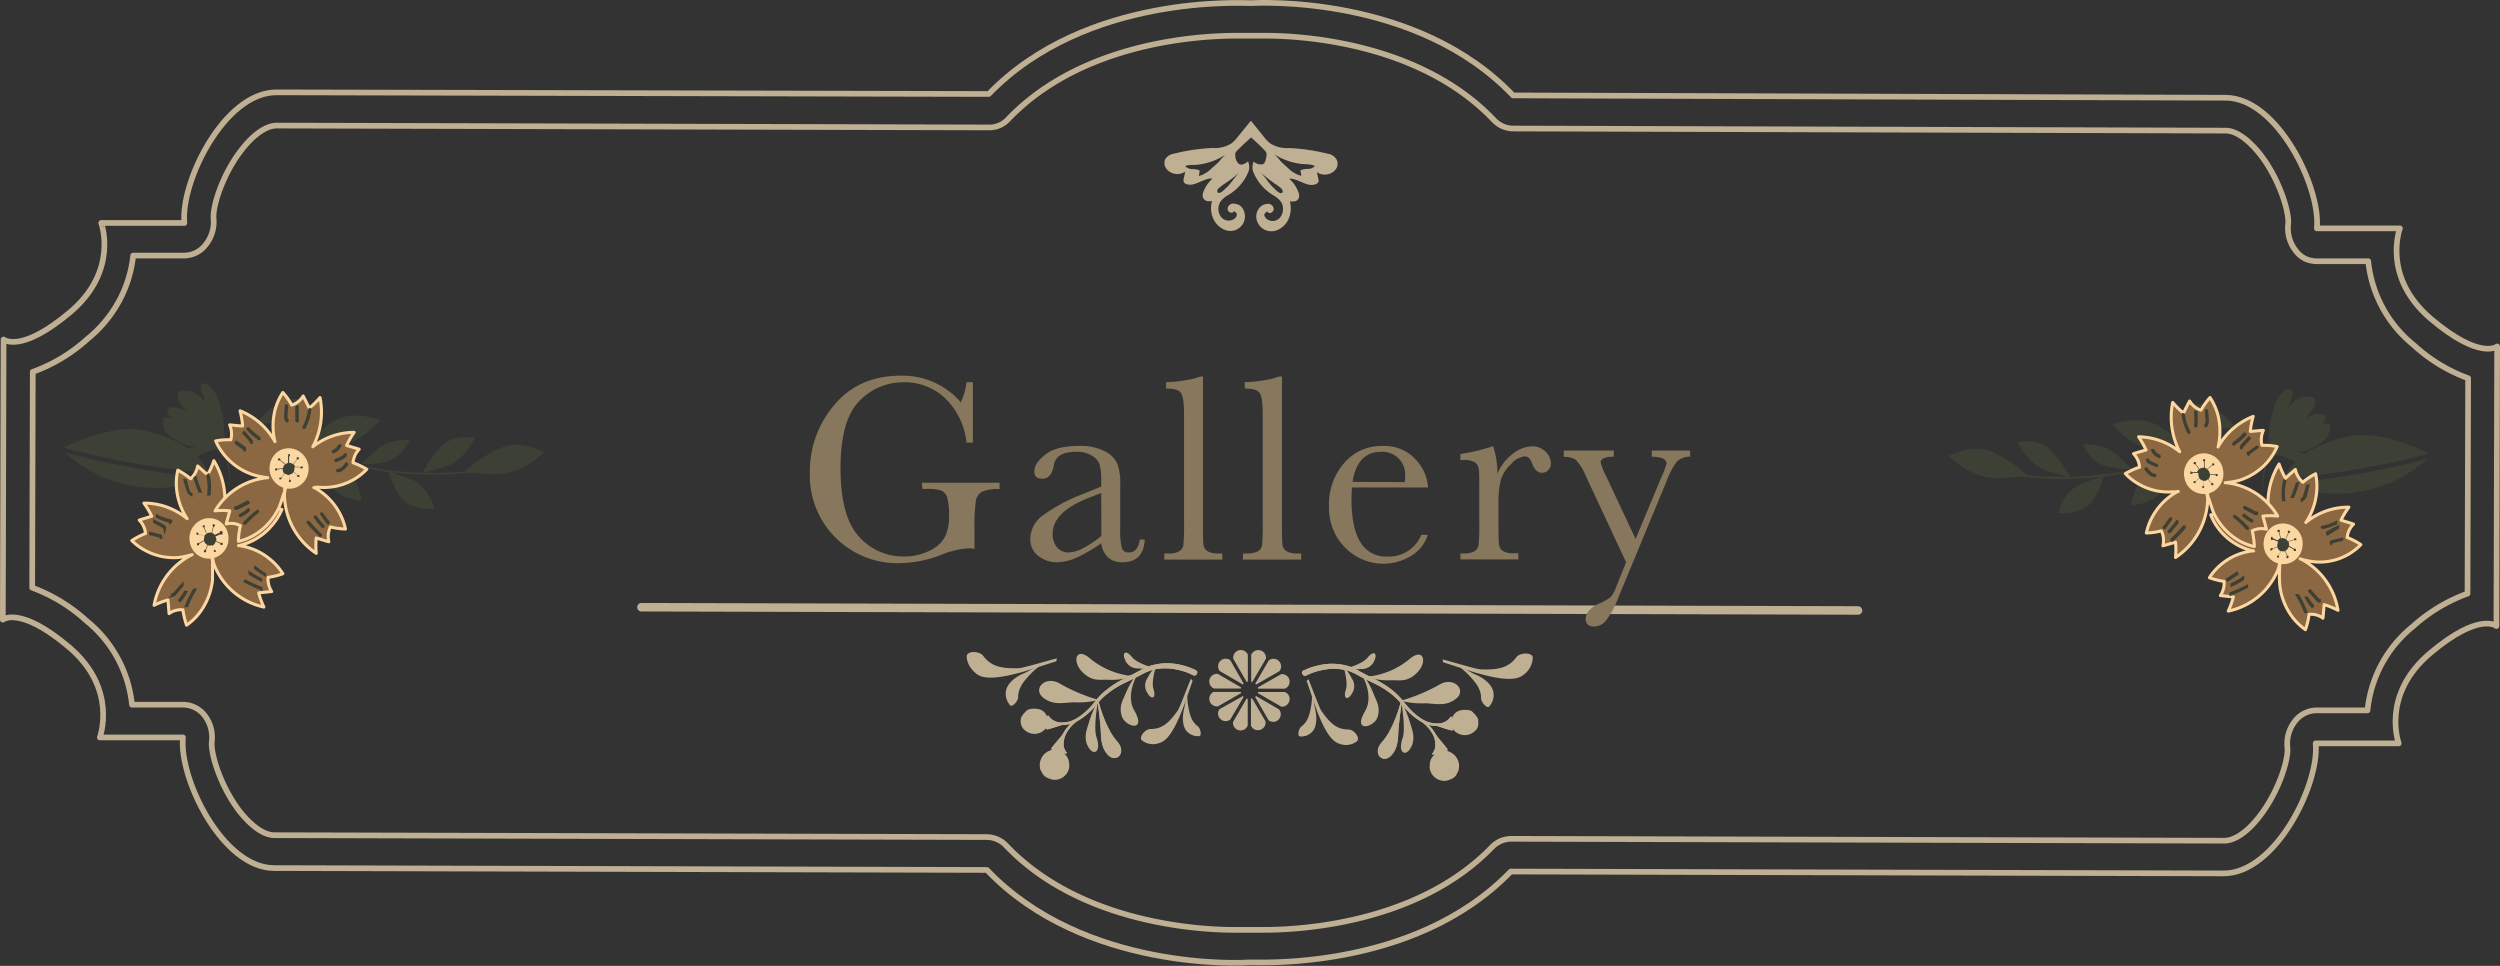 <svg xmlns="http://www.w3.org/2000/svg" viewBox="0 0 440.2 170.07"><rect x="0" y="0" width="440.2" height="170.07" fill="#333333" stroke="none"/><defs><style>.cls-1,.cls-2{fill:none;stroke:#bfaf93;}.cls-1,.cls-2,.cls-5,.cls-8{stroke-linecap:round;stroke-linejoin:round;}.cls-2{stroke-width:1.5px;}.cls-3{fill:#bfaf93;}.cls-4{fill:#3d4035;}.cls-5{fill:#8b6841;stroke:#fcd7a1;stroke-width:0.54px;}.cls-6{fill:#fcd7a1;}.cls-7{fill:#74302e;stroke-miterlimit:10;}.cls-7,.cls-8{stroke:#3d4035;stroke-width:0.5px;}.cls-8{fill:#fff;}.cls-9{fill:#87775c;}</style></defs><g id="レイヤー_2" data-name="レイヤー 2"><g id="レイヤー_1-2" data-name="レイヤー 1"><path class="cls-1" d="M428,56.11c-8.67-7.39-5.42-15.9-5.42-15.9l-14.63,0c.75-7.09-6.94-23-16.08-23L266.42,16.8C249.36-1.07,221.29.51,220.29.55s-29-1.77-46.18,16L48.66,16.26c-9.18,0-16.91,15.82-16.19,23l-14.65,0S21,47.69,12.31,55,.63,59.78.63,59.78L.5,109.11s3-2.49,11.66,4.84,5.41,15.9,5.41,15.9l14.65,0c-.75,7.08,6.89,23,16.07,23l125.49.33c17.05,17.91,45.23,16.38,46.06,16.28s29,1.78,46.17-16l125.53.33c9.18,0,16.92-15.82,16.2-22.9l14.63,0s-3.19-8.51,5.52-15.87,11.68-4.78,11.68-4.78L439.7,61S436.7,63.49,428,56.11Z"/><path class="cls-1" d="M222.41,163.73h-5.09c-6.12,0-27.08-1.14-40.11-14.79a4.84,4.84,0,0,0-1.56-1.13,4.77,4.77,0,0,0-1.89-.42l-125.45-.33c-1.82,0-4-1.55-6.12-4.21-3.33-4.31-5.11-10.14-4.9-12.24A6.32,6.32,0,0,0,36.05,126a4.85,4.85,0,0,0-3.81-1.92l-9,0a21.79,21.79,0,0,0-2.52-8.17,21.75,21.75,0,0,0-5.46-6.57,29.16,29.16,0,0,0-9.59-5.86l.1-38a28.93,28.93,0,0,0,9.62-5.79,22.1,22.1,0,0,0,5.5-6.55A21.57,21.57,0,0,0,23.45,45l9,0a4.84,4.84,0,0,0,3.84-2,6.45,6.45,0,0,0,1.32-4.5c-.22-2.11,1.61-7.93,5-12.21,2.08-2.66,4.31-4.19,6.14-4.18l125.42.33a4.66,4.66,0,0,0,1.88-.39,4.82,4.82,0,0,0,1.58-1.18c13.09-13.59,34-14.6,40.2-14.58h5.05c6.12,0,27.09,1.13,40.12,14.8a4.84,4.84,0,0,0,1.56,1.13,4.68,4.68,0,0,0,1.88.41L391.89,23c1.81,0,4,1.55,6.11,4.22,3.34,4.3,5.12,10.12,4.9,12.23a6.39,6.39,0,0,0,1.28,4.62,4.71,4.71,0,0,0,1.63,1.44A5,5,0,0,0,408,46l9,0a21.79,21.79,0,0,0,8,14.75,28.76,28.76,0,0,0,9.59,5.85l-.11,37.92a29.23,29.23,0,0,0-9.61,5.79,21.76,21.76,0,0,0-8,14.77l-9,0a4.85,4.85,0,0,0-3.84,2,6.36,6.36,0,0,0-1.26,4.56c.22,2.11-1.6,7.93-5,12.22-2.07,2.66-4.31,4.18-6.13,4.17l-125.54-.33a4.84,4.84,0,0,0-1.88.4,4.92,4.92,0,0,0-1.58,1.13C249.52,162.74,228.53,163.75,222.41,163.73Z"/><path class="cls-2" d="M112.94,106.92l214.22.57"/><path class="cls-3" d="M235.34,28.09a2.29,2.29,0,0,0-.66-.69,2.18,2.18,0,0,0-.89-.33,34.35,34.35,0,0,0-6.84-1,5.47,5.47,0,0,1-3.27-.81,6.69,6.69,0,0,1-1-1c-.8-1-1.62-2-2.42-3l-2.45,3a5.26,5.26,0,0,1-1,1,5.47,5.47,0,0,1-3.26.8,33,33,0,0,0-6.84,1,2.09,2.09,0,0,0-.9.33,2,2,0,0,0-.65.67,1.65,1.65,0,0,0-.12.69,1.46,1.46,0,0,0,.17.68,2,2,0,0,0,.92.92,2.59,2.59,0,0,0,1.31.29,2.39,2.39,0,0,0,1.27-.43l-.3,1.33a.86.86,0,0,0,0,.39.65.65,0,0,0,.19.32.67.67,0,0,0,.33.18c1.51.49,3-1.11,4.58-1a6,6,0,0,0-1.71,2.62,1.43,1.43,0,0,0,0,.65.94.94,0,0,0,.25.43,1.06,1.06,0,0,0,.43.26,3.29,3.29,0,0,0,.94,0,4.48,4.48,0,0,0,.19,3.06,3.75,3.75,0,0,0,2,2,2.61,2.61,0,0,0,1.72.13,2.58,2.58,0,0,0,1.22-4.21,2,2,0,0,0-1.15-.5,1,1,0,0,0-.72.09,1.08,1.08,0,0,0-.48.55.82.82,0,0,0,0,.49.8.8,0,0,0,.33.37.58.58,0,0,0,.21.07.33.33,0,0,0,.22,0,.57.57,0,0,0,.19-.1.52.52,0,0,0,.13-.17s.54.3.5.62a1.11,1.11,0,0,1-.15.43,1,1,0,0,1-.32.32A1.72,1.72,0,0,1,215,38.2a2.55,2.55,0,0,1-.47-1.33,2.43,2.43,0,0,1,.37-1.36,4.26,4.26,0,0,1,1.25-1.1,8.46,8.46,0,0,0,3.6-4,2.28,2.28,0,0,0,.22-1,2.49,2.49,0,0,0-.21-1c-.48.37-1.1.77-1.6.46a1.81,1.81,0,0,1-.48-.65,2,2,0,0,1-.16-.8,1.19,1.19,0,0,1,0-.46,1.12,1.12,0,0,1,.26-.38c.81-.83,1.66-1.62,2.51-2.37.87.76,1.71,1.55,2.5,2.38A.87.87,0,0,1,223,27a1.19,1.19,0,0,1,0,.46c-.09.56-.2,1.25-.64,1.45a1.8,1.8,0,0,1-1.6-.46,2.28,2.28,0,0,0-.23,1,2.36,2.36,0,0,0,.22,1,8.51,8.51,0,0,0,3.56,4,4.28,4.28,0,0,1,1.26,1.1,2.32,2.32,0,0,1,.34,1.36,2.38,2.38,0,0,1-.47,1.33,1.69,1.69,0,0,1-2.34.35,1.07,1.07,0,0,1-.48-.75c0-.32.51-.62.51-.62a1.09,1.09,0,0,0,.13.17.56.56,0,0,0,.2.11.41.41,0,0,0,.22,0,.5.5,0,0,0,.2-.08.73.73,0,0,0,.36-.86,1,1,0,0,0-.46-.55,1,1,0,0,0-.72-.1,1.89,1.89,0,0,0-1.13.5A2.43,2.43,0,0,0,221.2,38a2.66,2.66,0,0,0,3.71,2.51,3.75,3.75,0,0,0,2-2,4.69,4.69,0,0,0,.2-3.07,2.7,2.7,0,0,0,.94,0,1,1,0,0,0,.43-.25.92.92,0,0,0,.24-.43,1.43,1.43,0,0,0,0-.65A5.92,5.92,0,0,0,227,31.46c1.58-.08,3.06,1.52,4.58,1a.73.73,0,0,0,.33-.16,1,1,0,0,0,.26-.28,2.41,2.41,0,0,0,0-.38l-.3-1.33a2.48,2.48,0,0,0,2.57.14,2.1,2.1,0,0,0,.93-.91,1.69,1.69,0,0,0,.15-.7A1.67,1.67,0,0,0,235.34,28.09Zm-19.59-.85a11.09,11.09,0,0,0-1.13,1.25c-.41.4-.83.77-1.27,1.14A5.23,5.23,0,0,1,211.1,31l.12-.8a.38.38,0,0,0,0-.15.32.32,0,0,0-.13-.1,3.75,3.75,0,0,0-1.25-.18,1.83,1.83,0,0,1-.64-.16,1.55,1.55,0,0,1-.53-.39,4.35,4.35,0,0,1,1.48-.17A10.94,10.94,0,0,0,215.75,27.24Zm2.46,3.13c-.83.85-1.42,1.91-2.32,2.73-.28.25-.82.87-1.25.87s-.37-.59,0-.87l.75-.59A20.92,20.92,0,0,0,218.21,30.37Zm6.61,2.17.73.59c.33.28.5.87,0,.87s-.93-.62-1.25-.88c-.88-.82-1.48-1.89-2.29-2.74a22.26,22.26,0,0,0,2.76,2.16Zm6.72-3.34a1.43,1.43,0,0,1-.52.39,1.76,1.76,0,0,1-.64.15,3.82,3.82,0,0,0-1.25.18.12.12,0,0,0-.12.1.2.2,0,0,0,0,.15l.12.8a5.28,5.28,0,0,1-2.37-1.41c-.41-.37-.83-.74-1.24-1.14a9.59,9.59,0,0,0-1.13-1.25A11,11,0,0,0,230,28.92a4.18,4.18,0,0,1,1.48.28Z"/><path class="cls-4" d="M402.31,85.14a150.07,150.07,0,0,0,25.15-4.37A24,24,0,0,1,402.31,85.14Z"/><path class="cls-4" d="M402.26,84.25h-.07s1.46-5.39,11.69-7.47c5.42-1.12,13.75,3,13.75,3l-.16.16A151.59,151.59,0,0,1,402.26,84.25Z"/><path class="cls-4" d="M396.71,73.8a.13.13,0,0,1,.12,0,.24.24,0,0,1,.08.11.22.22,0,0,1-.08.24A60.58,60.58,0,0,1,354,83.64a.17.17,0,0,1-.14-.07.23.23,0,0,1-.06-.16.11.11,0,0,1,0-.08.18.18,0,0,1,.05-.07.11.11,0,0,1,.08,0,.11.11,0,0,1,.08,0,60.08,60.08,0,0,0,42.56-9.52A.14.14,0,0,1,396.71,73.8Z"/><path class="cls-4" d="M385.92,88.53s5-2.09,5.77-6.93l.84-4.84a18.63,18.63,0,0,0-5.68,4.36C384.7,83.76,385.92,88.53,385.92,88.53Z"/><path class="cls-4" d="M372,74.77s3.63,4.56,8.74,4.77l5.08.23a24.87,24.87,0,0,0-6.12-5C376.34,73,372,74.77,372,74.77Z"/><path class="cls-4" d="M343.13,80.26s4,4.22,9.07,3.94l5-.31a25.44,25.44,0,0,0-6.54-4.37C347.2,78.09,343.13,80.26,343.13,80.26Z"/><path class="cls-4" d="M355.27,77.8s1.87,4.21,5.55,5.25l3.68,1a19.41,19.41,0,0,0-3.62-5C358.75,77.17,355.27,77.8,355.27,77.8Z"/><path class="cls-4" d="M385.39,71.12a8.35,8.35,0,0,1,6.08,1.93l2.5,2.41a15,15,0,0,1-4.93-.59C386.76,74,385.39,71.12,385.39,71.12Z"/><path class="cls-4" d="M366.76,78.27a8.34,8.34,0,0,1,6.08,1.94l2.49,2.36a14.71,14.71,0,0,1-4.93-.6C368.08,81.22,366.76,78.27,366.76,78.27Z"/><path class="cls-4" d="M375.24,89s.39-4.26,3.77-6l3.41-1.72a14.89,14.89,0,0,1-1.9,5.32C379.06,88.76,375.24,89,375.24,89Z"/><path class="cls-4" d="M362.38,90.37s.92-4.1,4.52-5.35l3.58-1.24a14.69,14.69,0,0,1-2.52,5C366.13,90.61,362.38,90.37,362.38,90.37Z"/><path class="cls-4" d="M408.68,82a.9.9,0,0,0,.43-.13.56.56,0,0,0,.33-.76.76.76,0,0,0-.24-.39,2.1,2.1,0,0,0-.81-.39,14.22,14.22,0,0,0-2.51-.46c-.55,0-1.25-.14-1.43-.66.71.67,1.85.21,2.68-.3,1.53-.9,3.07-1.33,3.23-4.23-2.43-.68-4.19,1.74-6.69,2A3.92,3.92,0,0,1,404.83,74a12.76,12.76,0,0,0,1.35-2.59,1.37,1.37,0,0,0,.16-.63,1.32,1.32,0,0,0-.15-.62c-.34-.43-1-.28-1.46,0a6.19,6.19,0,0,0-2.24,2.22,6.36,6.36,0,0,0-.9,3,24.47,24.47,0,0,1-.35,3.42c-.15,1.16.33,1.45,1.25,1.78C404.32,81.32,406.58,82.35,408.68,82Z"/><path class="cls-4" d="M400.34,72a6,6,0,0,1,1.89-3.18c.36-.27.9-.46,1.25-.14s.19.87,0,1.25l-1,2.91c1.07-1.37,2.33-2.84,4-3a1.24,1.24,0,0,1,.88.18,1.07,1.07,0,0,1,.31.52,1.18,1.18,0,0,1,0,.59,2.81,2.81,0,0,1-.54,1.06,15.27,15.27,0,0,1-2.2,2.42,4.85,4.85,0,0,1,1.44-1.19,4.63,4.63,0,0,1,1.77-.55,1.74,1.74,0,0,1,.93.14.79.79,0,0,1,.41.83,1.1,1.1,0,0,1-.41.52,12.24,12.24,0,0,1-3.37,2.13,5.37,5.37,0,0,1,2.16-.72,5.81,5.81,0,0,1,2.27.18,1.84,1.84,0,0,1-.84,1.39,4.37,4.37,0,0,1-1.54.55,24.24,24.24,0,0,1-3.81.51,8.8,8.8,0,0,1-3.75-.15C398.69,77.41,400,73.24,400.34,72Z"/><path class="cls-4" d="M401.19,80.19a1.78,1.78,0,0,1-1.26-.49,2,2,0,0,1-.37-.8,4.57,4.57,0,0,1,.13-2.43c0-.16.19-.35.34-.27s.08.09.11.16c.13.25.25.5.37.75.26,0,.46-.43.69-.3a.48.48,0,0,1,.15.28,3.7,3.7,0,0,1,0,1.15,2.56,2.56,0,0,0,1.55,0,1.55,1.55,0,0,1-.47.92,3.42,3.42,0,0,1,1.26.3.2.2,0,0,1,.17.19C403.84,80.35,401.47,80.21,401.19,80.19Z"/><path class="cls-4" d="M398.51,85.12a5.34,5.34,0,0,0,0,1.44c-.12,0-.16-.17-.16-.3a13.55,13.55,0,0,1,.71-5.17,8.75,8.75,0,0,1,.51-1.18c.1-.2.49-.72.41-.15a6,6,0,0,1-.52,1.19c-.17.43-.33.87-.45,1.25A16,16,0,0,0,398.51,85.12Z"/><path class="cls-5" d="M396.81,97h-.12a10.39,10.39,0,0,0-5.39,2.22,10,10,0,0,0-2.27,2.5,12.29,12.29,0,0,0,2.59.65,4,4,0,0,1-.65,2.5l2.29.24a15.79,15.79,0,0,1-.91,2.49,12.08,12.08,0,0,0,8.51-6.73,4.64,4.64,0,0,0,.54-2.25h.37a1.91,1.91,0,0,0-.36,1.25,23.1,23.1,0,0,0,0,3,11.48,11.48,0,0,0,2.12,5.63,10.23,10.23,0,0,0,2.41,2.37,13.1,13.1,0,0,0,.64-2.7,3.55,3.55,0,0,1,2.44.68c.08-.7.15-1.68.22-2.39a14.32,14.32,0,0,1,2.43,1,12.46,12.46,0,0,0-6.46-9L405,98.4a13.86,13.86,0,0,0,2.28.5,10.1,10.1,0,0,0,8.42-3,12.29,12.29,0,0,0-2.41-1.26,3.83,3.83,0,0,1,1.12-2.35c-.65-.23-1.55-.49-2.2-.7a14.35,14.35,0,0,1,1.38-2.29,11.78,11.78,0,0,0-7.58,2.7,11.44,11.44,0,0,0,1.88-5.13,10.79,10.79,0,0,0-.16-3.45,12,12,0,0,0-2.25,1.49,4,4,0,0,1-1.31-2.25c-.53.44-1.25,1.09-1.74,1.55a15.19,15.19,0,0,1-1.13-2.5,13.06,13.06,0,0,0-1.84,8.56,12.24,12.24,0,0,0-5.84-4.81,15.88,15.88,0,0,1,.44,2.66c-.68,0-1.62-.17-2.29-.23a4,4,0,0,1,.16,2.62,13.16,13.16,0,0,0-2.66.15A10.13,10.13,0,0,0,391,93.53a10.77,10.77,0,0,0,4.89,3.26A7,7,0,0,0,396.81,97Z"/><path class="cls-6" d="M398.64,95.06a3.59,3.59,0,0,0,2.7,4.21,3.46,3.46,0,0,0,1.36,0,3.4,3.4,0,0,0,1.25-.54,3.44,3.44,0,0,0,.94-1,3.48,3.48,0,0,0,.5-1.27,3.59,3.59,0,0,0-2.71-4.22,3.46,3.46,0,0,0-1.36,0,3.33,3.33,0,0,0-1.25.54,3.62,3.62,0,0,0-.95,1A3.68,3.68,0,0,0,398.64,95.06Z"/><path class="cls-7" d="M405.86,87.06l.42-1.49h.11L406,87.05a1.46,1.46,0,0,1-.21.57,1.44,1.44,0,0,1-.43.42v-.1C405.61,87.84,405.74,87.43,405.86,87.06Z"/><path class="cls-7" d="M404.57,85.16a23,23,0,0,1-.83,2.28h-.11a20.49,20.49,0,0,0,.82-2.27Z"/><path class="cls-7" d="M402.33,84.73a9.34,9.34,0,0,0-.19,3.29h-.08a9.81,9.81,0,0,1,.18-3.33Z"/><path class="cls-7" d="M408.9,92.84V93h0v-.13a.24.24,0,0,1,.16-.07,8.89,8.89,0,0,0,2.22-.78v.1a8.74,8.74,0,0,1-2.27.79A.09.09,0,0,0,408.9,92.84Z"/><path class="cls-7" d="M409.9,94h-.1a.19.19,0,0,1,0-.15.5.5,0,0,1,.22-.21l1.61-.84v.11l-1.59,1A.41.41,0,0,0,409.9,94Z"/><path class="cls-7" d="M410.75,95.33l1.6-.4V95l-1.6.39a.42.42,0,0,0-.19.09v.08l-.07.09a.13.13,0,0,1,0-.12.3.3,0,0,1,.06-.18A.66.66,0,0,1,410.75,95.33Z"/><path class="cls-7" d="M406.74,104l1.33,1.51c.09.11.2.22.33.21v.11h-.08a.61.61,0,0,1-.34-.25l-1.32-1.51Z"/><path class="cls-7" d="M406.12,105.27h.1a7,7,0,0,0,1,1.4l-.08.09A7.28,7.28,0,0,1,406.12,105.27Z"/><path class="cls-7" d="M406,107.66h-.1a19.1,19.1,0,0,0-1.37-2.8h.1A19.1,19.1,0,0,1,406,107.66Z"/><path class="cls-7" d="M395.63,103.3a30.07,30.07,0,0,1-2.82,1.32v-.11a28.32,28.32,0,0,0,2.81-1.26Z"/><path class="cls-7" d="M394.87,102A17,17,0,0,1,393,103v-.1a14.84,14.84,0,0,0,1.9-1.09Z"/><path class="cls-7" d="M393.85,100.94l.06.1c-.53.38-1.08.75-1.63,1.08l-.06-.09C392.77,101.69,393.32,101.3,393.85,100.94Z"/><path class="cls-7" d="M392.91,91.14a3.25,3.25,0,0,0,.58,1.25.78.78,0,0,0,.46.33v.12a.92.92,0,0,1-.52-.39,3.23,3.23,0,0,1-.6-1.35Z"/><path class="cls-7" d="M394.9,91.3a7.5,7.5,0,0,1-.93-.94.86.86,0,0,1-.21-.29,1.13,1.13,0,0,1-.06-.36h.11a.78.78,0,0,0,.07.3.62.62,0,0,0,.17.25A7,7,0,0,0,394.9,91.3Z"/><path class="cls-7" d="M395.06,88.53h.11a2.36,2.36,0,0,0,.68,1.36l-.08.08A2.44,2.44,0,0,1,395.06,88.53Z"/><path class="cls-4" d="M400,94.47a.22.22,0,0,1,.14.11.43.43,0,0,1,0,.16l.92.42a1.09,1.09,0,0,1,.47-.38l-.3-1.09a.24.24,0,0,1-.12,0,.14.14,0,0,1-.08-.09.25.25,0,0,1,0-.17.24.24,0,0,1,.1-.14.17.17,0,0,1,.17,0,.15.15,0,0,1,.13.11.22.22,0,0,1,0,.16.33.33,0,0,1-.1.14l.3,1.09a.89.89,0,0,1,.51,0,1.24,1.24,0,0,1,.45.21,1.17,1.17,0,0,1,.3.4v-.09l1.06-.31a.28.28,0,0,1,0-.13.2.2,0,0,1,.09-.09h.23l.05.07a.2.2,0,0,1-.07.28l0,0H404l-.05-.06-1,.3a1.19,1.19,0,0,1,.08.72l.89.53a.24.24,0,0,1,.12,0,.2.2,0,0,1,.11,0,.19.19,0,0,1,.12.11.22.22,0,0,1,0,.16.11.11,0,0,1,0,.08l-.07.06H404a.43.43,0,0,1-.12-.11.22.22,0,0,1,0-.16l-.87-.5a1.08,1.08,0,0,1-.23.42.93.93,0,0,1-.37.28l.34.88a.24.24,0,0,1,.12,0,.24.24,0,0,1,.09.08.11.11,0,0,1,0,.08v.09a.11.11,0,0,1,0,.08.09.09,0,0,1-.06.06.22.22,0,0,1-.3,0,.25.25,0,0,1,0-.17.22.22,0,0,1,.09-.14l-.34-.88a.83.83,0,0,1-.58,0h-.14l-.41.79a.24.24,0,0,1,.06.11.29.29,0,0,1,0,.13.09.09,0,0,1,0,.07l-.07.06H401l-.05-.07a.11.11,0,0,1,0-.08v-.16l.06-.06h.17l.41-.77a1.3,1.3,0,0,1-.39-.31,1.06,1.06,0,0,1-.21-.44l-.84.35a.24.24,0,0,1,0,.12.16.16,0,0,1-.09.09.14.14,0,0,1-.15.06.22.22,0,0,1-.15-.06.25.25,0,0,1,0-.17.45.45,0,0,1,.1-.14.23.23,0,0,1,.16-.06.27.27,0,0,1,.14.07l.85-.35a1,1,0,0,1,0-.43.84.84,0,0,1,.15-.38l-.9-.4-.11.07H400a.18.18,0,0,1-.13-.26.24.24,0,0,1,0-.12.27.27,0,0,1,.05-.11.22.22,0,0,1,.09-.07A.17.17,0,0,1,400,94.47Z"/><path class="cls-4" d="M403,93.82l-.43,1h-.09l.43-1a.26.26,0,0,1-.07-.1.29.29,0,0,1,0-.13v-.08l.06-.06a.14.14,0,0,1,.09,0h.1a.21.21,0,0,1,.14.1.22.22,0,0,1,0,.16.23.23,0,0,1-.1.12A.2.2,0,0,1,403,93.82Z"/><path class="cls-5" d="M383.55,86.54h-.09a11,11,0,0,0-4.27,4.11,10.53,10.53,0,0,0-1.26,3.2,12.36,12.36,0,0,0,2.65-.37,4,4,0,0,1,.27,2.62c.67-.17,1.56-.45,2.22-.64a15.22,15.22,0,0,1,0,2.7,12.6,12.6,0,0,0,3.89-4.1,12.9,12.9,0,0,0,1.73-5.4,4.57,4.57,0,0,0-.29-2.28h.38a2,2,0,0,0,.1,1.33c.37.93.58,1.9,1,2.8a11.25,11.25,0,0,0,4,4.47,9.9,9.9,0,0,0,3.06,1.26,13.48,13.48,0,0,0-.37-2.77,3.67,3.67,0,0,1,2.5-.29c-.16-.68-.44-1.62-.61-2.31a12.46,12.46,0,0,1,2.59,0A12.06,12.06,0,0,0,392,85h-.18a16.44,16.44,0,0,0,2.3-.37,11,11,0,0,0,5-3.13,10.57,10.57,0,0,0,1.84-2.87,11.94,11.94,0,0,0-2.67-.21,4,4,0,0,1,.24-2.63c-.68,0-1.61.14-2.3.17a14.83,14.83,0,0,1,.51-2.64,12.22,12.22,0,0,0-6.18,5.38,11.89,11.89,0,0,0,0-5.5,10.66,10.66,0,0,0-1.41-3.2,11.71,11.71,0,0,0-1.6,2.22,3.63,3.63,0,0,1-2-1.61c-.34.63-.77,1.49-1.09,2.12a13.92,13.92,0,0,1-1.89-1.87,13.12,13.12,0,0,0,1.23,8.68,11.77,11.77,0,0,0-7.23-2.63,18.2,18.2,0,0,1,1.31,2.32c-.65.19-1.56.44-2.21.66a3.78,3.78,0,0,1,1.06,2.37,12.81,12.81,0,0,0-2.5,1.14,10,10,0,0,0,2.66,2,10.38,10.38,0,0,0,5.7,1.2A4.48,4.48,0,0,0,383.55,86.54Z"/><path class="cls-6" d="M384.61,84a3.72,3.72,0,0,0,.46,1.31,3.42,3.42,0,0,0,2.2,1.58,3.38,3.38,0,0,0,3.62-1.45,3.51,3.51,0,0,0,.55-2.65,3.26,3.26,0,0,0-.45-1.29,3.44,3.44,0,0,0-3.56-1.62,3.57,3.57,0,0,0-2.25,1.51A3.5,3.5,0,0,0,384.61,84Z"/><path class="cls-8" d="M388.57,73.86l-.11-1.56h.11l.1,1.54a1.78,1.78,0,0,1,0,.61,1.36,1.36,0,0,1-.25.56l-.08-.08a1.39,1.39,0,0,0,.24-1.07Z"/><path class="cls-8" d="M386.69,72.52a20.85,20.85,0,0,1,0,2.5h-.11a20.85,20.85,0,0,0,0-2.5Z"/><path class="cls-8" d="M384.47,73a9.59,9.59,0,0,0,1,3.14h-.1a9.65,9.65,0,0,1-1-3.18Z"/><path class="cls-8" d="M393.39,78.1v.12h-.09v-.13a.28.28,0,0,1,.12-.12,9.74,9.74,0,0,0,1.82-1.57l.08.08a9.09,9.09,0,0,1-1.85,1.59S393.4,78.08,393.39,78.1Z"/><path class="cls-8" d="M394.7,78.79l-.07.09v-.13a.5.5,0,0,1,.12-.28L396,77.09l.08.08-1.26,1.38a.47.47,0,0,0-.1.1A.57.57,0,0,0,394.7,78.79Z"/><path class="cls-8" d="M396,79.73l1.37-1h.08l-1.36,1a.4.4,0,0,0-.14.15h0V80s-.07,0-.1-.1a.25.25,0,0,1,0-.17Z"/><path class="cls-8" d="M395.24,89.32l1.76.91a.71.71,0,0,0,.18.08h.2v.16h0a.63.63,0,0,1-.4-.1l-1.74-.91Z"/><path class="cls-8" d="M395.05,90.76l.07-.09a7.4,7.4,0,0,0,1.41,1v.1A7.5,7.5,0,0,1,395.05,90.76Z"/><path class="cls-8" d="M395.78,93l-.09.07a18.47,18.47,0,0,0-2.23-2.1v-.09A18.64,18.64,0,0,1,395.78,93Z"/><path class="cls-8" d="M384.63,92.87c-.69.79-1.41,1.55-2.17,2.28l-.08-.13a29.47,29.47,0,0,0,2.19-2.28Z"/><path class="cls-8" d="M383.4,91.92A16.85,16.85,0,0,1,382,93.66l-.08-.09a15.74,15.74,0,0,0,1.42-1.73Z"/><path class="cls-8" d="M382.16,91.33h.09c-.36.55-.74,1.11-1.14,1.63l-.09-.08A13.14,13.14,0,0,0,382.16,91.33Z"/><path class="cls-8" d="M377.9,82.5a3,3,0,0,0,1,1,.88.88,0,0,0,.55.15v.12a1,1,0,0,1-.62-.17,3.4,3.4,0,0,1-1-1Z"/><path class="cls-8" d="M379.78,82a7.58,7.58,0,0,1-1.24-.53,1,1,0,0,1-.29-.2.92.92,0,0,1-.18-.3h.11c0,.2.24.33.41.43a8.12,8.12,0,0,0,1.17.51Z"/><path class="cls-8" d="M379,79.3h.1a2.3,2.3,0,0,0,1.11,1v.12A2.53,2.53,0,0,1,379,79.3Z"/><path class="cls-4" d="M385.66,83h.16l.05.06a.11.11,0,0,1,0,.08h1a1.14,1.14,0,0,1,.32-.51l-.65-.9a.24.24,0,0,1-.12,0,.24.24,0,0,1-.12,0,.35.35,0,0,1-.06-.17.29.29,0,0,1,.07-.16.2.2,0,0,1,.15-.06.21.21,0,0,1,.22.2v0a.22.22,0,0,1-.06.15l.65.9a1.09,1.09,0,0,1,.48-.21,1,1,0,0,1,.49,0,1,1,0,0,1,.42.25v-.08l.86-.68a.24.24,0,0,1,0-.12.2.2,0,0,1,0-.11l.07-.06h.18l.07.06a.17.17,0,0,1,.06.15.2.2,0,0,1-.06.16h-.3l-.88.69a1.13,1.13,0,0,1,.42.77l1,.15a.41.41,0,0,1,.07-.11h.12a.23.23,0,0,1,.16.06.26.26,0,0,1,.07.15v.16a.18.18,0,0,1-.07,0,.11.11,0,0,1-.08,0h-.16l-.05-.06v-.08l-1-.15a1.29,1.29,0,0,1-.06.47,1,1,0,0,1-.24.39l.61.7h.12a.24.24,0,0,1,.12,0,.18.18,0,0,1,.05.16.22.22,0,0,1-.06.15.19.19,0,0,1-.15.06.32.32,0,0,1-.15-.06l-.05-.07v-.08a.28.28,0,0,1,0-.09.12.12,0,0,1,.05-.07l-.62-.7a1,1,0,0,1-.53.28h-.15l-.12.88a.2.2,0,0,1,.09.09.21.21,0,0,1,.05.12.11.11,0,0,1,0,.08.11.11,0,0,1,0,.08h-.31v-.16a.33.33,0,0,1,0-.16.31.31,0,0,1,.15-.08l.12-.87a1,1,0,0,1-.46-.14,1,1,0,0,1-.36-.33l-.65.63a.48.48,0,0,1,0,.12.29.29,0,0,1,0,.13h-.3a.22.22,0,0,1,.15-.37.22.22,0,0,1,.15.06l.66-.65a1,1,0,0,1-.15-.4,1.48,1.48,0,0,1,0-.42h-1a.24.24,0,0,1-.06.11.26.26,0,0,1-.11.07.25.25,0,0,1-.17,0,.22.22,0,0,1-.08-.15.17.17,0,0,1,0-.14A.24.24,0,0,1,385.66,83Z"/><path class="cls-4" d="M388.2,81.27v1.17h-.12V81.29a.18.18,0,0,1-.1-.07.24.24,0,0,1-.06-.11.22.22,0,0,1,0-.16.24.24,0,0,1,.14-.1h.17l.06.06V81a.2.2,0,0,1-.14.24h0Z"/><path class="cls-4" d="M36.59,84.16a150.1,150.1,0,0,1-25.16-4.5A24,24,0,0,0,36.59,84.16Z"/><path class="cls-4" d="M36.64,83.27h.07s-1.45-5.39-11.62-7.53c-5.42-1.15-13.77,3-13.77,3l.16.16A151.09,151.09,0,0,0,36.64,83.27Z"/><path class="cls-4" d="M42.25,72.85h-.12a.21.21,0,0,0-.08.11.29.29,0,0,0,0,.13.19.19,0,0,0,.07.11A60.56,60.56,0,0,0,84.9,82.92a.16.16,0,0,0,.14-.08.2.2,0,0,0,0-.11.17.17,0,0,0,0-.1h-.16a60,60,0,0,1-42.5-9.75A.16.16,0,0,0,42.25,72.85Z"/><path class="cls-4" d="M53,87.64s-5-2.12-5.74-7l-.81-4.84a18.77,18.77,0,0,1,5.67,4.38C54.2,82.88,53,87.64,53,87.64Z"/><path class="cls-4" d="M66.94,74s-3.65,4.54-8.76,4.73l-5.1.2a25,25,0,0,1,6.14-5C62.62,72.2,66.94,74,66.94,74Z"/><path class="cls-4" d="M95.79,79.6s-4,4.2-9.09,3.89l-5-.34a25,25,0,0,1,6.56-4.33C91.72,77.41,95.79,79.6,95.79,79.6Z"/><path class="cls-4" d="M83.66,77.07s-1.9,4.2-5.59,5.22l-3.68,1a19.62,19.62,0,0,1,3.64-5C80.19,76.43,83.66,77.07,83.66,77.07Z"/><path class="cls-4" d="M53.57,70.23a8.34,8.34,0,0,0-6.08,1.9L45,74.53A14.6,14.6,0,0,0,49.9,74C52.18,73.15,53.57,70.23,53.57,70.23Z"/><path class="cls-4" d="M72.17,77.48a8.33,8.33,0,0,0-6.09,1.91l-2.51,2.35a14.63,14.63,0,0,0,4.93-.58C70.79,80.42,72.17,77.48,72.17,77.48Z"/><path class="cls-4" d="M63.64,88.15s-.37-4.27-3.75-6L56.54,80.4a15.21,15.21,0,0,0,1.85,5.31C59.87,87.91,63.64,88.15,63.64,88.15Z"/><path class="cls-4" d="M76.47,89.61S75.58,85.5,72,84.23L68.42,83a14.65,14.65,0,0,0,2.5,5C72.69,89.83,76.47,89.61,76.47,89.61Z"/><path class="cls-4" d="M30.27,81a1.15,1.15,0,0,1-.42-.13,1,1,0,0,1-.32-.31.72.72,0,0,1,0-.46.73.73,0,0,1,.24-.38,2,2,0,0,1,.81-.39,15.25,15.25,0,0,1,2.5-.45c.55,0,1.25-.13,1.43-.65-.72.67-1.85.2-2.69-.31-1.51-.91-3-1.35-3.2-4.25,2.45-.67,4.18,1.76,6.69,2A4,4,0,0,0,34.17,73a12.58,12.58,0,0,1-1.35-2.6,1.36,1.36,0,0,1-.15-.63,1.25,1.25,0,0,1,.16-.62c.34-.43,1-.27,1.45,0a6.35,6.35,0,0,1,3.11,5.27,26.22,26.22,0,0,0,.33,3.42c.15,1.16-.34,1.45-1.25,1.77C34.64,80.33,32.32,81.35,30.27,81Z"/><path class="cls-4" d="M38.62,71a6.13,6.13,0,0,0-1.87-3.19c-.36-.27-.9-.46-1.25-.14s-.19.87,0,1.25l1,2.85c-1.07-1.38-2.31-2.85-4-3a1.29,1.29,0,0,0-.88.19,1.16,1.16,0,0,0-.32.5,1.11,1.11,0,0,0,0,.6,3,3,0,0,0,.54,1.06A15.1,15.1,0,0,0,34,73.5a4.84,4.84,0,0,0-3.2-1.76,1.6,1.6,0,0,0-.94.14.73.73,0,0,0-.34.33.8.8,0,0,0-.06.48,1.23,1.23,0,0,0,.39.54,12.1,12.1,0,0,0,3.39,2.26,5.54,5.54,0,0,0-2.19-.78,6,6,0,0,0-2.27.17,1.82,1.82,0,0,0,.24.79,1.79,1.79,0,0,0,.56.6,4,4,0,0,0,1.53.56,23.17,23.17,0,0,0,3.8.53,8.72,8.72,0,0,0,3.77-.13C40.28,76.45,39,72.28,38.62,71Z"/><path class="cls-4" d="M37.8,79.22a1.78,1.78,0,0,0,1.28-.48,2,2,0,0,0,.37-.8,4.46,4.46,0,0,0-.14-2.43c0-.16-.19-.35-.34-.27a.33.33,0,0,0-.11.15l-.38.75c-.25,0-.45-.43-.67-.3a.39.39,0,0,0-.15.28,3.18,3.18,0,0,0,0,1.15,2.56,2.56,0,0,1-1.55,0,1.52,1.52,0,0,0,.45.92,3.73,3.73,0,0,0-1.31.3.19.19,0,0,0-.17.19C35.08,79.37,37.45,79.24,37.8,79.22Z"/><path class="cls-4" d="M40.38,84.16a5,5,0,0,1,0,1.44c.12,0,.16-.17.16-.3a13.75,13.75,0,0,0-.67-5.17A12.34,12.34,0,0,0,39.35,79c-.1-.2-.49-.72-.41-.15A5.5,5.5,0,0,0,39.46,80c.16.43.31.87.43,1.25A15.36,15.36,0,0,1,40.38,84.16Z"/><path class="cls-5" d="M42.9,95.85a10.68,10.68,0,0,0,4.9-3.24,10.14,10.14,0,0,0,1.83-2.91A13.22,13.22,0,0,0,47,89.53a4,4,0,0,1,.19-2.62c-.68.06-1.62.17-2.29.22a14.29,14.29,0,0,1,.45-2.6,12.06,12.06,0,0,0-5.87,5.16,13,13,0,0,0-1.82-8.57,14.22,14.22,0,0,1-1.11,2.49c-.52-.46-1.25-1.11-1.74-1.56a3.9,3.9,0,0,1-1.25,2.25,13,13,0,0,0-2.25-1.51,10.22,10.22,0,0,0-.21,3.4,11.56,11.56,0,0,0,1.85,5.14,11.81,11.81,0,0,0-7.61-2.74,14.91,14.91,0,0,1,1.38,2.3c-.65.22-1.55.47-2.2.69a3.85,3.85,0,0,1,1.1,2.36,12.51,12.51,0,0,0-2.41,1.25,9.92,9.92,0,0,0,2.63,1.87,10.44,10.44,0,0,0,5.71,1.09,16.24,16.24,0,0,0,2.28-.49l-.16.08a12.49,12.49,0,0,0-6.54,8.84,14.14,14.14,0,0,1,2.44-.94c.08.71.13,1.7.2,2.4a3.56,3.56,0,0,1,2.44-.66,14.54,14.54,0,0,0,.64,2.7,10,10,0,0,0,2.42-2.36,11.58,11.58,0,0,0,2.15-5.62c0-1,0-2,0-3a2.07,2.07,0,0,0-.33-1.28.46.46,0,0,0,.26,0h.11a4.65,4.65,0,0,0,.52,2.25,12.21,12.21,0,0,0,8.48,6.82,15,15,0,0,1-.91-2.5l2.29-.23a4,4,0,0,1-.63-2.5,12.11,12.11,0,0,0,2.59-.64,10.09,10.09,0,0,0-2.2-2.5,10.61,10.61,0,0,0-5.47-2.44H42A6.59,6.59,0,0,0,42.9,95.85Z"/><path class="cls-6" d="M40.17,94.1a3.57,3.57,0,0,1-2.71,4.2,3.71,3.71,0,0,1-1.37,0,3.42,3.42,0,0,1-1.25-.55,3.73,3.73,0,0,1-.94-1,3.46,3.46,0,0,1-.47-1.24,3.55,3.55,0,0,1,.5-2.66,3.64,3.64,0,0,1,2.22-1.55,3.33,3.33,0,0,1,1.37,0,3.26,3.26,0,0,1,1.25.55,3.51,3.51,0,0,1,.92,1A3.19,3.19,0,0,1,40.17,94.1Z"/><path class="cls-7" d="M33.06,86.06l-.41-1.49h-.11L33,86.05a1.4,1.4,0,0,0,.21.57,1.47,1.47,0,0,0,.43.43V87C33.27,86.84,33.14,86.43,33.06,86.06Z"/><path class="cls-7" d="M34.33,84.17a19.47,19.47,0,0,0,.81,2.33h.1a20.21,20.21,0,0,1-.81-2.38Z"/><path class="cls-7" d="M36.57,83.75A9.85,9.85,0,0,1,36.74,87h.11a10.36,10.36,0,0,0-.16-3.33Z"/><path class="cls-7" d="M30,91.83v.11a.23.23,0,0,0,.07-.07v-.13a.19.19,0,0,0-.15-.07,9.18,9.18,0,0,1-2.22-.79V91a8.94,8.94,0,0,0,2.26.8Z"/><path class="cls-7" d="M29,93H29a.38.38,0,0,0,0-.15.43.43,0,0,0-.21-.21l-1.59-.85v.11l1.59.84a.31.31,0,0,1,.09.11A.21.21,0,0,1,29,93Z"/><path class="cls-7" d="M28.09,94.31l-1.6-.41V94l1.6.4a.31.31,0,0,1,.18.09.11.11,0,0,1,0,.08l.08.09a.24.24,0,0,0,0-.12.3.3,0,0,0-.06-.18A.66.66,0,0,0,28.09,94.31Z"/><path class="cls-7" d="M32.08,103l-1.35,1.49c-.08.11-.2.22-.32.21v.11h.07a.61.61,0,0,0,.34-.25l1.26-1.5Z"/><path class="cls-7" d="M32.71,104.27h-.1a8.11,8.11,0,0,1-1,1.4l.08.09A7.56,7.56,0,0,0,32.71,104.27Z"/><path class="cls-7" d="M32.81,106.66h.11a19.49,19.49,0,0,1,1.37-2.79h-.1A20.66,20.66,0,0,0,32.81,106.66Z"/><path class="cls-7" d="M43.17,102.36A27.15,27.15,0,0,0,46,103.69v-.11a29.13,29.13,0,0,1-2.79-1.27Z"/><path class="cls-7" d="M44,101a15.08,15.08,0,0,0,1.92,1.09V102a14,14,0,0,1-1.92-1.1Z"/><path class="cls-7" d="M45,100v.1c.52.38,1.07.75,1.62,1.09v-.09C46,100.76,45.48,100.37,45,100Z"/><path class="cls-7" d="M46,90.21a3.25,3.25,0,0,1-.58,1.25.84.84,0,0,1-.46.33v.12a1,1,0,0,0,.51-.39,3.28,3.28,0,0,0,.63-1.35Z"/><path class="cls-7" d="M44.05,90.36a8.08,8.08,0,0,0,.92-.93.86.86,0,0,0,.21-.3.71.71,0,0,0,.07-.35h-.2a.82.82,0,0,1-.07.3,1,1,0,0,1-.17.25,7.35,7.35,0,0,1-.93.92Z"/><path class="cls-7" d="M43.79,87.59h-.11A2.45,2.45,0,0,1,43,89l.08.08A2.62,2.62,0,0,0,43.79,87.59Z"/><path class="cls-4" d="M38.86,93.51a.21.21,0,0,0-.14.1.22.22,0,0,0,0,.16l-.92.42a1.09,1.09,0,0,0-.47-.38l.3-1.09a.24.24,0,0,0,.12,0,.14.14,0,0,0,.08-.09.25.25,0,0,0,0-.17.23.23,0,0,0-.09-.14.17.17,0,0,0-.17,0,.15.15,0,0,0-.14.11.43.43,0,0,0,0,.16.45.45,0,0,0,.1.14l-.3,1.09a.89.89,0,0,0-.51,0,1.05,1.05,0,0,0-.45.22,1.16,1.16,0,0,0-.31.39v-.09L34.91,94a.29.29,0,0,0,0-.13.2.2,0,0,0-.09-.09h-.23v.07a.25.25,0,0,0,0,.17.26.26,0,0,0,.1.13.21.21,0,0,0,.29-.08h0l1.05.31a1.19,1.19,0,0,0-.08.72l-.91.52a.18.18,0,0,0-.22,0,.19.19,0,0,0-.12.11.22.22,0,0,0,0,.16.11.11,0,0,0,0,.08l.06.06h.16a.28.28,0,0,0,.13-.11.22.22,0,0,0,0-.16l.88-.52a1,1,0,0,0,.22.42.93.93,0,0,0,.37.28l-.35.88a.24.24,0,0,0-.12,0,.14.14,0,0,0-.09.08.24.24,0,0,0-.07.16.26.26,0,0,0,.07.15.2.2,0,0,0,.14.06.21.21,0,0,0,.21-.21.25.25,0,0,0-.06-.16l.34-.88a.92.92,0,0,0,.59,0h.14l.4.79a.24.24,0,0,0-.06.11.28.28,0,0,0,0,.13v.07l.07.06H38v-.07a.11.11,0,0,0,0-.08A.14.14,0,0,0,38,97a.08.08,0,0,0,0-.07.13.13,0,0,0-.07-.06h-.08a.11.11,0,0,0-.08,0l-.4-.77a1.3,1.3,0,0,0,.39-.31,1.19,1.19,0,0,0,.21-.44l.82.35a.24.24,0,0,0,0,.12.19.19,0,0,0,.08.1.2.2,0,0,0,.15.06.22.22,0,0,0,.15-.06.25.25,0,0,0,.06-.15.23.23,0,0,0-.06-.16.22.22,0,0,0-.15-.06.2.2,0,0,0-.15.06l-.8-.33a1,1,0,0,0,0-.43,1.26,1.26,0,0,0-.15-.38l.91-.4.1.07a.24.24,0,0,0,.12,0,.19.19,0,0,0,.13-.1.22.22,0,0,0,0-.16.15.15,0,0,0,0-.13.13.13,0,0,0,0-.12.15.15,0,0,0-.11-.08A.19.19,0,0,0,38.86,93.51Z"/><path class="cls-4" d="M35.86,92.84l.42,1h.09l-.39-1a.14.14,0,0,0,.07-.1.29.29,0,0,0,0-.13V92.5H36a.14.14,0,0,0-.09,0h-.08a.23.23,0,0,0-.14.1.21.21,0,0,0,.09.26A.16.16,0,0,0,35.86,92.84Z"/><path class="cls-5" d="M56.2,85.8a10.52,10.52,0,0,0,5.72-1.17,10,10,0,0,0,2.66-2,13.1,13.1,0,0,0-2.42-1.15,4,4,0,0,1,1.08-2.38c-.65-.21-1.56-.46-2.21-.66a14.72,14.72,0,0,1,1.33-2.31,11.74,11.74,0,0,0-7.28,2.54A13,13,0,0,0,56.35,70a14.45,14.45,0,0,1-1.89,1.86c-.32-.63-.75-1.51-1.08-2.13a3.66,3.66,0,0,1-2,1.6,11.93,11.93,0,0,0-1.58-2.22,10.53,10.53,0,0,0-1.39,3.14,11.62,11.62,0,0,0,0,5.5,12.26,12.26,0,0,0-6.14-5.42A14.88,14.88,0,0,1,42.72,75c-.68,0-1.62-.14-2.29-.19a4,4,0,0,1,.21,2.63,11.33,11.33,0,0,0-2.66.2,10.49,10.49,0,0,0,1.87,2.88,10.83,10.83,0,0,0,5,3.15,14.84,14.84,0,0,0,2.3.45H47a12.13,12.13,0,0,0-9.13,5.83,12.46,12.46,0,0,1,2.59,0c-.18.68-.45,1.62-.63,2.31a3.56,3.56,0,0,1,2.5.3,12.2,12.2,0,0,0-.35,2.76A9.6,9.6,0,0,0,45,94.07a11.16,11.16,0,0,0,4-4.44c.44-.9.66-1.88,1-2.79a2,2,0,0,0,.05-1.3h.38a4.61,4.61,0,0,0-.31,2.38,12.66,12.66,0,0,0,5.56,9.51,15.22,15.22,0,0,1,0-2.7c.65.2,1.55.49,2.22.66a4,4,0,0,1,.27-2.61,12,12,0,0,0,2.66.37A10.51,10.51,0,0,0,59.6,90a11,11,0,0,0-4.25-4.14h-.09A3,3,0,0,1,56.2,85.8Z"/><path class="cls-6" d="M54.28,83.13a3.44,3.44,0,0,1-.46,1.29,3.55,3.55,0,0,1-.93,1,3.32,3.32,0,0,1-1.24.56,3.46,3.46,0,0,1-1.36,0,3.58,3.58,0,0,1-2.77-4.17A3.54,3.54,0,0,1,48,80.53a3.61,3.61,0,0,1,.92-1A3.32,3.32,0,0,1,50.15,79a3.46,3.46,0,0,1,1.36,0,3.58,3.58,0,0,1,2.77,4.16Z"/><path class="cls-8" d="M50.39,73l.11-1.56h-.11l-.1,1.54a1.57,1.57,0,0,0,0,.61,1.47,1.47,0,0,0,.24.56L50.6,74a1.53,1.53,0,0,1-.21-.51A1.32,1.32,0,0,1,50.39,73Z"/><path class="cls-8" d="M52.27,71.63a19,19,0,0,0,0,2.5h.11a23.16,23.16,0,0,1,0-2.5Z"/><path class="cls-8" d="M54.49,72.14a9.65,9.65,0,0,1-1,3.13h.1a9.56,9.56,0,0,0,1-3.17Z"/><path class="cls-8" d="M45.54,77.17v.12h.1v-.13a.32.32,0,0,0-.11-.12,9.79,9.79,0,0,1-1.82-1.58l-.07.08a9,9,0,0,0,1.82,1.6S45.53,77.15,45.54,77.17Z"/><path class="cls-8" d="M44.21,77.85l.08.09v-.06a.08.08,0,0,0,0-.07.39.39,0,0,0-.12-.28L43,76.15l-.09.08,1.24,1.38A.31.31,0,0,1,44.21,77.85Z"/><path class="cls-8" d="M42.94,78.79l-1.37-.94V78l1.37,1a.4.4,0,0,1,.14.15h0v.1h0a.09.09,0,0,0,0-.07.11.11,0,0,0,0-.08.14.14,0,0,0,0-.09A.39.39,0,0,0,42.94,78.79Z"/><path class="cls-8" d="M43.63,88.38l-1.77.9a.49.49,0,0,1-.18.08h-.2v.16h.08a.62.62,0,0,0,.4-.1l1.77-.9Z"/><path class="cls-8" d="M43.8,89.82l-.08-.09a7.35,7.35,0,0,1-1.41,1v.1A7.52,7.52,0,0,0,43.8,89.82Z"/><path class="cls-8" d="M43.05,92.1l.09.07a18.43,18.43,0,0,1,2.24-2.09V90A17.28,17.28,0,0,0,43.05,92.1Z"/><path class="cls-8" d="M54.22,92c.67.79,1.4,1.55,2.16,2.29l.08-.09a29.26,29.26,0,0,1-2.17-2.29Z"/><path class="cls-8" d="M55.46,91a18.09,18.09,0,0,0,1.39,1.75l.08-.09A16.56,16.56,0,0,1,55.54,91Z"/><path class="cls-8" d="M56.69,90.46h-.08c.36.55.74,1.11,1.14,1.64l.08-.08A17.29,17.29,0,0,1,56.69,90.46Z"/><path class="cls-8" d="M61,81.65a3,3,0,0,1-1,1,.82.82,0,0,1-.55.14v.12a1,1,0,0,0,.62-.16,3.18,3.18,0,0,0,1-1Z"/><path class="cls-8" d="M59.12,81.12a7.07,7.07,0,0,0,1.26-.55.69.69,0,0,0,.28-.2.92.92,0,0,0,.18-.3h-.1a.78.78,0,0,1-.17.26,1.06,1.06,0,0,1-.26.17,5.64,5.64,0,0,1-1.16.5Z"/><path class="cls-8" d="M59.89,78.45H59.8a2.33,2.33,0,0,1-1.11,1v.12A2.4,2.4,0,0,0,59.89,78.45Z"/><path class="cls-4" d="M53.24,82.13a.22.22,0,0,0-.16,0,.19.19,0,0,0-.09.14H52a1.19,1.19,0,0,0-.32-.51l.66-.89h.12a.24.24,0,0,0,.12,0,.36.36,0,0,0,.07-.17.29.29,0,0,0-.07-.16.08.08,0,0,0-.07,0h-.16a.08.08,0,0,0-.07,0,.23.23,0,0,0-.06.16.24.24,0,0,0,.06.15l-.66.89a1.06,1.06,0,0,0-.47-.21,1,1,0,0,0-.49,0,1,1,0,0,0-.43.25v-.08L49.36,81a.24.24,0,0,0,0-.12.2.2,0,0,0,0-.11.08.08,0,0,1-.07-.06h-.21a.08.08,0,0,0-.07.06.17.17,0,0,0-.06.15.2.2,0,0,0,.06.16h.3l.86.7a1.1,1.1,0,0,0-.33.64l-1,.15a.41.41,0,0,0-.07-.11h-.12a.25.25,0,0,0-.16.06.26.26,0,0,0-.07.15v.16l.07,0h.24l.05-.06v-.08l1-.15a1.24,1.24,0,0,0,.06.47,1,1,0,0,0,.24.4l-.61.69a.24.24,0,0,0-.12,0,.24.24,0,0,0-.12,0,.23.23,0,0,0-.06.16.22.22,0,0,0,.06.15h.23a.34.34,0,0,0,.12-.12v-.17a.18.18,0,0,0,0-.07l.61-.69a1.12,1.12,0,0,0,.54.28h.14l.12.89a.12.12,0,0,0-.09.08.13.13,0,0,0,0,.12.25.25,0,0,0,0,.08v.08H51a.2.2,0,0,0,.15-.06.21.21,0,0,0,.08-.16.24.24,0,0,0-.07-.16.3.3,0,0,0-.15-.07l-.12-.87a1.16,1.16,0,0,0,.47-.14,1.13,1.13,0,0,0,.36-.33l.65.64a.13.13,0,0,0,0,.12.15.15,0,0,0,0,.13h.3a.25.25,0,0,0,.06-.16.2.2,0,0,0-.06-.15.22.22,0,0,0-.3,0l-.66-.66a.9.9,0,0,0,.13-.4,1,1,0,0,0,0-.42h1a.21.21,0,0,0,.11.27.25.25,0,0,0,.12,0,.22.22,0,0,0,.16,0,.24.24,0,0,0,.09-.15.29.29,0,0,0,0-.13A.39.39,0,0,0,53.24,82.13Z"/><path class="cls-4" d="M50.72,80.37v1.17h.19V80.39l.1-.07a.24.24,0,0,0,.06-.11.25.25,0,0,0,0-.17.24.24,0,0,0-.15-.09h-.16a.06.06,0,0,0,0,.06v.08a.33.33,0,0,0,0,.14A.18.18,0,0,0,50.72,80.37Z"/><path class="cls-3" d="M180.33,128.48a2.1,2.1,0,0,1-.57-1.92c0-.49,1.09-1.57,1.28-1.62a3.6,3.6,0,0,1,2.13,0,2.06,2.06,0,0,1,1.24,1.38,2.29,2.29,0,0,1,0,1.55,1.33,1.33,0,0,1-.35.49,2.56,2.56,0,0,1-3.61.22Z"/><path class="cls-3" d="M183.42,135.9c.32,1,1.38,1.19,1.83,1.37a2.59,2.59,0,0,0,3-2.06,2.56,2.56,0,0,0,0-.78,2.32,2.32,0,0,0-1-1.84,2.74,2.74,0,0,0-1.68-.62,1.45,1.45,0,0,0-.67.17,2.75,2.75,0,0,0-1.66,3.52A2.44,2.44,0,0,0,183.42,135.9Z"/><path class="cls-3" d="M193.31,123.62s-.82,4.5-.23,6.21c.83,2.45-.37,3.23-1.26,2-1.21-1.71-.43-3.44-.13-4.46A19.81,19.81,0,0,1,193,124C193.4,123.37,193.31,123.62,193.31,123.62Z"/><path class="cls-3" d="M193,123.11a30.67,30.67,0,0,1-6.14-2.6c-2.68-1.79-5.16.76-3.17,2.34,1.8,1.42,3.67.86,5.38.81a14.16,14.16,0,0,0,4-.33C194.15,122.92,193,123.11,193,123.11Z"/><path class="cls-3" d="M193.51,123.78s1.13,4.52,3.21,6.79c1.78,1.94-.21,4-1.72,2.26-1.36-1.56-1.06-3.36-1.24-5.06s-.21-2.22-.45-3.78C193.15,122.92,193.51,123.78,193.51,123.78Z"/><path class="cls-3" d="M193.51,123.78s1.13,4.52,3.21,6.79c1.78,1.94-.21,4-1.72,2.26-1.36-1.56-1.06-3.36-1.24-5.06s-.21-2.22-.45-3.78C193.15,122.92,193.51,123.78,193.51,123.78Z"/><path class="cls-3" d="M198.62,118.94a13.64,13.64,0,0,1-6.68-3c-2.49-2.13-3.23.49-1.37,2.38,1.65,1.69,3,1.35,4.49,1.37a11.74,11.74,0,0,0,4-.46C200,118.84,198.62,118.94,198.62,118.94Z"/><path class="cls-3" d="M200,119.32s-1.75,3.24-.28,5.77c2.29,4-1.7,2.87-2.22.94-.49-1.71.19-2.7.74-4a13.56,13.56,0,0,1,1.76-3.1C200.51,118.25,200,119.32,200,119.32Z"/><path class="cls-3" d="M203.49,117.54s-.79,2.52-.39,3.77c.57,1.79-.4,1.88-1,.81a2.36,2.36,0,0,1,0-2.81,6.63,6.63,0,0,1,1.15-1.67C203.57,117.41,203.49,117.54,203.49,117.54Z"/><path class="cls-3" d="M202.74,117.49s-2.55-.73-3.39-1.76c-1.2-1.49-1.8-.72-1.25.45a2.35,2.35,0,0,0,2.4,1.51,6.39,6.39,0,0,0,2,0C202.89,117.49,202.74,117.49,202.74,117.49Z"/><path class="cls-3" d="M210.71,118.72a.46.46,0,0,1-.6.19h0a9.68,9.68,0,0,0-1.48-.63,12.65,12.65,0,0,0-1.58-.41,9.74,9.74,0,0,0-3.23-.09,7.54,7.54,0,0,0-1.55.41,12,12,0,0,0-1.49.71c-1,.52-2,1-3,1.48a15.35,15.35,0,0,0-2.79,1.78,11.64,11.64,0,0,0-1.22,1.11l-.54.63c-.18.22-.37.44-.56.65a12.49,12.49,0,0,1-2.63,2.23l-.35.19h0a6.25,6.25,0,0,0-2.19,2.71c-.4,1.45-.22,2.14.32,2.83.41.52-3.11-.19-2.65-.82.75-1,1.81-2.1,2-2.5a8.54,8.54,0,0,1,1.31-1.74,6.25,6.25,0,0,1-.86.18h-.45c-.46.07-1.65.54-2.72.8-.68.17-.14-2.9.18-2.4a2.64,2.64,0,0,0,2.28,1.18,4.76,4.76,0,0,0,2.4-.58,4.4,4.4,0,0,0,.52-.3,11.26,11.26,0,0,0,2.47-2.2c.18-.21.36-.42.53-.64s.37-.45.55-.67a10.8,10.8,0,0,1,1.25-1.19,17.25,17.25,0,0,1,2.87-1.91c1-.53,2-1,3-1.54a12.29,12.29,0,0,1,1.54-.77,9.22,9.22,0,0,1,1.71-.47,10.28,10.28,0,0,1,3.5,0,14.49,14.49,0,0,1,1.7.41,13.75,13.75,0,0,1,1.64.67h0a.43.43,0,0,1,.18.58A.44.44,0,0,1,210.71,118.72Z"/><path class="cls-3" d="M210.71,118.72a.46.46,0,0,1-.6.19h0a9.68,9.68,0,0,0-1.48-.63,12.65,12.65,0,0,0-1.58-.41,9.74,9.74,0,0,0-3.23-.09,7.54,7.54,0,0,0-1.55.41,12,12,0,0,0-1.49.71c-1,.52-2,1-3,1.48a15.35,15.35,0,0,0-2.79,1.78,11.64,11.64,0,0,0-1.22,1.11l-.54.63c-.18.22-.37.44-.56.65a12.49,12.49,0,0,1-2.63,2.23l-.35.19h0a6.25,6.25,0,0,0-2.19,2.71c-.4,1.45-.22,2.14.32,2.83.41.52-3.11-.19-2.65-.82.75-1,1.81-2.1,2-2.5a8.54,8.54,0,0,1,1.31-1.74,6.25,6.25,0,0,1-.86.18h-.45c-.46.07-1.65.54-2.72.8-.68.17-.14-2.9.18-2.4a2.64,2.64,0,0,0,2.28,1.18,4.76,4.76,0,0,0,2.4-.58,4.4,4.4,0,0,0,.52-.3,11.26,11.26,0,0,0,2.47-2.2c.18-.21.36-.42.53-.64s.37-.45.55-.67a10.8,10.8,0,0,1,1.25-1.19,17.25,17.25,0,0,1,2.87-1.91c1-.53,2-1,3-1.54a12.29,12.29,0,0,1,1.54-.77,9.22,9.22,0,0,1,1.71-.47,10.28,10.28,0,0,1,3.5,0,14.49,14.49,0,0,1,1.7.41,13.75,13.75,0,0,1,1.64.67h0a.43.43,0,0,1,.18.58A.44.44,0,0,1,210.71,118.72Z"/><path class="cls-3" d="M219.5,123l.2.06v4.68a1.34,1.34,0,0,1-2.59-.61Z"/><path class="cls-3" d="M218.84,122.56l.14.14-2.35,4a1.34,1.34,0,0,1-1.92-1.82Z"/><path class="cls-3" d="M213.73,121.83h4.76a.76.76,0,0,0,.06.2l-4.08,2.34a1.34,1.34,0,0,1-.74-2.55Z"/><path class="cls-3" d="M220.49,123l2.34,4a1.35,1.35,0,0,1-1,1.53,1.32,1.32,0,0,1-1.56-.76V123Z"/><path class="cls-3" d="M221.16,122.56l4.05,2.35a1.34,1.34,0,0,1-.09,1.81h0a1.34,1.34,0,0,1-1.73.13L221,122.71A2,2,0,0,0,221.16,122.56Z"/><path class="cls-3" d="M221.52,121.85h4.73a1.32,1.32,0,0,1,.78,1.58h0a1.34,1.34,0,0,1-1.42,1l-4.14-2.4A1.33,1.33,0,0,0,221.52,121.85Z"/><path class="cls-3" d="M226.25,121.26h-4.73a.66.66,0,0,0-.06-.2l4.11-2.35a1.33,1.33,0,0,1,1.47,1h0A1.33,1.33,0,0,1,226.25,121.26Z"/><path class="cls-3" d="M218.49,121.24h-4.7a1.34,1.34,0,0,1,.65-2.58l4.11,2.39A.76.76,0,0,0,218.49,121.24Z"/><path class="cls-3" d="M221.17,120.54c0-.06-.1-.1-.15-.15l2.37-4.09a1.34,1.34,0,0,1,1.89,1.88Z"/><path class="cls-3" d="M220.5,120.09l-.19-.07v-4.71a1.34,1.34,0,0,1,1.6-.79h0a1.34,1.34,0,0,1,1,1.46Z"/><path class="cls-3" d="M219.51,120.08,217.16,116a1.34,1.34,0,0,1,2.56-.72V120Z"/><path class="cls-3" d="M218.85,120.53l-4.07-2.37a1.34,1.34,0,0,1,1.85-1.91l2.36,4.13Z"/><path class="cls-3" d="M208.82,122.66l.23-.08a13.81,13.81,0,0,0,.14,1.59c.29,1.74.64,2.9,1.7,3.69.49.37.74,1.64.32,1.75a2.65,2.65,0,0,1-2.29-.9c-.84-1-.69-2.8-.43-3.87A15.7,15.7,0,0,0,208.82,122.66Z"/><path class="cls-3" d="M210,119.86c-.11-.11-.21-.22-.31-.34-.35.74-1.91,5-2.31,5.58-1.46,2.07-2.68,3.27-4.79,3.26-1,0-2.11,1.48-1.53,2a3.16,3.16,0,0,0,3.13.45c1.9-.51,3.3-4.17,3.93-5.66C208.32,124.77,209.75,120.57,210,119.86Z"/><path class="cls-3" d="M182.62,117.28a1.14,1.14,0,0,0,.23.15,14.41,14.41,0,0,0-1.36,1.22c-1.4,1.45-2.2,2.57-2.21,4.08,0,.71-1,1.8-1.38,1.49a3,3,0,0,1-.74-2.71c.35-1.47,2.07-2.56,3.24-3A22,22,0,0,0,182.62,117.28Z"/><path class="cls-3" d="M186,116.44a3.06,3.06,0,0,1,.1-.51c-.91.19-5.89,1.69-6.69,1.72-2.88.09-4.83-.21-6.27-2.15-.67-.91-2.79-.92-2.92,0,0,.38,0,1.77,1.74,3.17s6.07.16,7.87-.29C180.35,118.27,185.16,116.69,186,116.44Z"/><path class="cls-3" d="M259.72,128.69c.74-.57.56-1.49.57-1.92s-1.07-1.57-1.26-1.62a3.6,3.6,0,0,0-2.13,0,2.11,2.11,0,0,0-1.26,1.38,2.29,2.29,0,0,0,0,1.55,1.14,1.14,0,0,0,.35.49,2.56,2.56,0,0,0,3.61.24Z"/><path class="cls-3" d="M256.59,136.09c-.32,1-1.38,1.19-1.83,1.37a2.61,2.61,0,0,1-3-2.08,2.56,2.56,0,0,1,0-.78,2.31,2.31,0,0,1,1-1.84,2.7,2.7,0,0,1,1.68-.6,1.45,1.45,0,0,1,.67.17,2.74,2.74,0,0,1,1.64,3.52A2.44,2.44,0,0,1,256.59,136.09Z"/><path class="cls-3" d="M246.76,123.77s.8,4.5.21,6.21c-.85,2.44.35,3.23,1.24,2,1.21-1.71.45-3.44.15-4.46a19.73,19.73,0,0,0-1.31-3.4C246.66,123.52,246.76,123.77,246.76,123.77Z"/><path class="cls-3" d="M247.06,123.26a30.53,30.53,0,0,0,6.16-2.58c2.68-1.77,5.16.8,3.15,2.36-1.8,1.42-3.67.84-5.38.79a14.55,14.55,0,0,1-4-.35C246,123.06,247.06,123.26,247.06,123.26Z"/><path class="cls-3" d="M246.56,123.92s-1.15,4.51-3.25,6.78c-1.78,1.92.19,4,1.72,2.26,1.36-1.55,1.07-3.35,1.26-5.05s.23-2.22.47-3.77C247,123.07,246.56,123.92,246.56,123.92Z"/><path class="cls-3" d="M246.56,123.92s-1.15,4.51-3.25,6.78c-1.78,1.92.19,4,1.72,2.26,1.36-1.55,1.07-3.35,1.26-5.05s.23-2.22.47-3.77C247,123.07,246.56,123.92,246.56,123.92Z"/><path class="cls-3" d="M241.47,119.05a13.52,13.52,0,0,0,6.7-3c2.51-2.11,3.23.51,1.37,2.38-1.67,1.69-3,1.34-4.51,1.35a11.54,11.54,0,0,1-4-.48C240.14,119,241.47,119.05,241.47,119.05Z"/><path class="cls-3" d="M240.11,119.43s1.73,3.24.26,5.77c-2.32,3.94,1.68,2.87,2.22,1,.49-1.7-.19-2.7-.72-4a14,14,0,0,0-1.7-3.16C239.6,118.36,240.11,119.43,240.11,119.43Z"/><path class="cls-3" d="M236.62,117.63s.77,2.52.37,3.77c-.59,1.79.38,1.88,1,.81a2.36,2.36,0,0,0,0-2.81,6.73,6.73,0,0,0-1.13-1.67C236.54,117.5,236.62,117.63,236.62,117.63Z"/><path class="cls-3" d="M237.37,117.58s2.55-.71,3.39-1.74c1.21-1.49,1.8-.71,1.25.45a2.37,2.37,0,0,1-2.4,1.51,6.39,6.39,0,0,1-2-.07C237.22,117.58,237.37,117.58,237.37,117.58Z"/><path class="cls-3" d="M229.39,118.77a.44.44,0,0,0,.59.19h0a9.86,9.86,0,0,1,1.5-.62,11.79,11.79,0,0,1,1.58-.4,9.72,9.72,0,0,1,3.23-.07,7.54,7.54,0,0,1,1.55.41,11.82,11.82,0,0,1,1.47.73c1,.52,2,1,3,1.49a16.34,16.34,0,0,1,2.79,1.79,12.72,12.72,0,0,1,1.2,1.12l.54.64c.18.22.37.44.56.65a12.43,12.43,0,0,0,2.61,2.24l.34.19h0a6.33,6.33,0,0,1,2.19,2.72c.37,1.45.2,2.14-.34,2.83-.41.52,3.11-.17,2.65-.8-.75-1-1.79-2.12-2-2.52a8.49,8.49,0,0,0-1.3-1.74,5.06,5.06,0,0,0,.86.18h.45c.46.08,1.65.56,2.72.82.68.17.15-2.9-.16-2.4a2.63,2.63,0,0,1-2.3,1.16,4.79,4.79,0,0,1-2.4-.58c-.17-.09-.35-.2-.52-.31a11.68,11.68,0,0,1-2.45-2.21c-.18-.21-.36-.42-.53-.64s-.37-.45-.55-.67a11.71,11.71,0,0,0-1.23-1.21,17.31,17.31,0,0,0-2.87-1.92c-1-.54-2-1-3-1.55a13.16,13.16,0,0,0-1.54-.79,9.22,9.22,0,0,0-1.71-.47,10,10,0,0,0-3.5,0,14,14,0,0,0-1.7.4,12.21,12.21,0,0,0-1.64.66h0a.42.42,0,0,0-.18.59A.36.36,0,0,0,229.39,118.77Z"/><path class="cls-3" d="M229.39,118.77a.44.44,0,0,0,.59.19h0a9.86,9.86,0,0,1,1.5-.62,11.79,11.79,0,0,1,1.58-.4,9.72,9.72,0,0,1,3.23-.07,7.54,7.54,0,0,1,1.55.41,11.82,11.82,0,0,1,1.47.73c1,.52,2,1,3,1.49a16.34,16.34,0,0,1,2.79,1.79,12.72,12.72,0,0,1,1.2,1.12l.54.64c.18.22.37.44.56.65a12.43,12.43,0,0,0,2.61,2.24l.34.19h0a6.33,6.33,0,0,1,2.19,2.72c.37,1.45.2,2.14-.34,2.83-.41.52,3.11-.17,2.65-.8-.75-1-1.79-2.12-2-2.52a8.49,8.49,0,0,0-1.3-1.74,5.06,5.06,0,0,0,.86.18h.45c.46.08,1.65.56,2.72.82.68.17.15-2.9-.16-2.4a2.63,2.63,0,0,1-2.3,1.16,4.79,4.79,0,0,1-2.4-.58c-.17-.09-.35-.2-.52-.31a11.68,11.68,0,0,1-2.45-2.21c-.18-.21-.36-.42-.53-.64s-.37-.45-.55-.67a11.71,11.71,0,0,0-1.23-1.21,17.31,17.31,0,0,0-2.87-1.92c-1-.54-2-1-3-1.55a13.16,13.16,0,0,0-1.54-.79,9.22,9.22,0,0,0-1.71-.47,10,10,0,0,0-3.5,0,14,14,0,0,0-1.7.4,12.21,12.21,0,0,0-1.64.66h0a.42.42,0,0,0-.18.59A.36.36,0,0,0,229.39,118.77Z"/><path class="cls-3" d="M231.24,122.72l-.22-.08a11.89,11.89,0,0,1-.14,1.59c-.29,1.73-.66,2.89-1.72,3.68-.49.37-.74,1.64-.32,1.75a2.63,2.63,0,0,0,2.29-.89c.84-1,.71-2.79.45-3.87A17.36,17.36,0,0,1,231.24,122.72Z"/><path class="cls-3" d="M230.07,119.91a2,2,0,0,0,.31-.34c.35.74,1.89,5,2.29,5.6,1.44,2.07,2.66,3.28,4.77,3.28,1,0,2.11,1.5,1.51,2.06a3.16,3.16,0,0,1-3.13.44c-1.9-.53-3.29-4.19-3.89-5.68C231.75,124.84,230.34,120.62,230.07,119.91Z"/><path class="cls-3" d="M257.48,117.48a.78.78,0,0,1-.22.15,14.26,14.26,0,0,1,1.35,1.23c1.39,1.45,2.19,2.57,2.18,4.08,0,.71,1,1.82,1.38,1.51a3,3,0,0,0,.76-2.71c-.35-1.47-2.07-2.57-3.22-3A21.18,21.18,0,0,1,257.48,117.48Z"/><path class="cls-3" d="M254.11,116.62a3.06,3.06,0,0,0-.1-.51c.91.2,5.88,1.72,6.68,1.75,2.89.11,4.84-.17,6.28-2.11.69-.91,2.81-.9,2.92,0a3.86,3.86,0,0,1-1.75,3.15c-1.74,1.39-6.08.14-7.86-.33C259.76,118.48,255,116.88,254.11,116.62Z"/><path class="cls-9" d="M162.3,85H176v1.12a7.05,7.05,0,0,0-3.08.46,2.26,2.26,0,0,0-1.07,1.52,30.28,30.28,0,0,0-.26,5.17v3.38a6.49,6.49,0,0,0-1-.1,14.16,14.16,0,0,0-4.74,1.11,21.1,21.1,0,0,1-7.38,1.5,15.41,15.41,0,0,1-15.87-15.87,18,18,0,0,1,4.31-12q4.32-5.14,11.72-5.14a13.53,13.53,0,0,1,10.55,4.69,11.19,11.19,0,0,0,1-3.54h1.13V77.93h-1.13a12.66,12.66,0,0,0-3.71-7.76,10.33,10.33,0,0,0-7.37-2.86,10.69,10.69,0,0,0-7.81,3.33Q148,74,148,82.45t3.22,12a10.33,10.33,0,0,0,8,3.53,9.65,9.65,0,0,0,4.43-1,5.75,5.75,0,0,0,2.72-2.42,7.89,7.89,0,0,0,.73-3.61,10.84,10.84,0,0,0-.34-3.41,1.93,1.93,0,0,0-1-1.15,7.48,7.48,0,0,0-2.58-.3h-.75Z"/><path class="cls-9" d="M200.7,95h.87c-.14,2.68-1.46,4-3.94,4a3.62,3.62,0,0,1-2.52-.84,4.22,4.22,0,0,1-1.21-2.51,24.21,24.21,0,0,1-4.28,2.51,8.78,8.78,0,0,1-3.45.84,5.17,5.17,0,0,1-3.35-1.12,3.63,3.63,0,0,1-1.41-3,5.23,5.23,0,0,1,2.35-4.22,29.33,29.33,0,0,1,6.51-3.51l3.63-1.48v-.94a11,11,0,0,0-.26-2.88,2.91,2.91,0,0,0-1.33-1.59,5.13,5.13,0,0,0-2.84-.71c-2.34,0-3.65.78-3.91,2.35s-.91,2.39-2,2.39-1.43-.46-1.43-1.36.63-1.85,1.9-2.87,3.23-1.54,5.9-1.54a9.32,9.32,0,0,1,4.62.94,4.79,4.79,0,0,1,2.17,2.13,9.61,9.61,0,0,1,.53,3.66v7.76a13,13,0,0,0,.28,3.49,1.16,1.16,0,0,0,1.22.77C199.81,97.31,200.45,96.55,200.7,95Zm-6.8-8.2-2.55,1q-6,2.46-6,6.19a3.56,3.56,0,0,0,.77,2.38,2.54,2.54,0,0,0,2,.9,5.77,5.77,0,0,0,2.55-.73,18.25,18.25,0,0,0,3.26-2.18Z"/><path class="cls-9" d="M211.82,66.3V91.94c0,2,0,3.34.08,3.87a1.62,1.62,0,0,0,.67,1.22,3.74,3.74,0,0,0,2.08.42h.57v1.08H205V97.45h.66a3.84,3.84,0,0,0,2-.39,1.5,1.5,0,0,0,.71-1.08,37,37,0,0,0,.12-4V73q0-3-.54-3.81c-.36-.52-1.23-.78-2.62-.78V67.29a20.36,20.36,0,0,0,3.36-.33,12.28,12.28,0,0,0,2.66-.66Z"/><path class="cls-9" d="M225.73,66.3V91.94c0,2,0,3.34.08,3.87a1.59,1.59,0,0,0,.67,1.22,3.74,3.74,0,0,0,2.08.42h.56v1.08H218.86V97.45h.65a3.85,3.85,0,0,0,2-.39,1.5,1.5,0,0,0,.71-1.08,37,37,0,0,0,.12-4V73q0-3-.54-3.81c-.36-.52-1.23-.78-2.62-.78V67.29a20.36,20.36,0,0,0,3.36-.33,12.28,12.28,0,0,0,2.66-.66Z"/><path class="cls-9" d="M251.45,85.83H238.06c-.06.92-.09,1.61-.09,2.06,0,3.37.53,5.91,1.58,7.6A5.2,5.2,0,0,0,244.27,98a6.19,6.19,0,0,0,6-3.82h1.13a6.59,6.59,0,0,1-3,3.74,9.35,9.35,0,0,1-9.46.11,9.85,9.85,0,0,1-3.55-3.48,10.25,10.25,0,0,1-1.38-5.46,11,11,0,0,1,2.67-7.56,8.55,8.55,0,0,1,6.68-3,7.45,7.45,0,0,1,5.84,2.3A7.89,7.89,0,0,1,251.45,85.83Zm-4.11-.94a7,7,0,0,0,.07-1,4,4,0,0,0-4.17-4.34c-2.84,0-4.54,1.77-5.08,5.3Z"/><path class="cls-9" d="M263.67,83.46A7.9,7.9,0,0,1,266.26,80a5.69,5.69,0,0,1,3.5-1.41,3.18,3.18,0,0,1,2.44,1,2.92,2.92,0,0,1,.89,2,1.65,1.65,0,0,1-.46,1.17,1.45,1.45,0,0,1-1.11.49c-.78,0-1.38-.57-1.78-1.73-.29-.78-.71-1.17-1.27-1.17a3.87,3.87,0,0,0-2.41,1.37,6.33,6.33,0,0,0-1.81,2.85,16.43,16.43,0,0,0-.4,4v3.42q0,3.07.09,3.87A1.61,1.61,0,0,0,264.6,97a3.78,3.78,0,0,0,2.09.42h.66v1.08h-10.2V97.45h.49a3.85,3.85,0,0,0,2-.39,1.56,1.56,0,0,0,.71-1.08,37,37,0,0,0,.12-4V86.53c0-2.06,0-3.36-.08-3.88a1.69,1.69,0,0,0-.67-1.22,3.68,3.68,0,0,0-2.09-.43h-.49V79.94a32.81,32.81,0,0,0,5.77-1.38A15.82,15.82,0,0,1,263.67,83.46Z"/><path class="cls-9" d="M288,94.9l4.45-10.67a17.89,17.89,0,0,0,1-2.6c0-.78-.87-1.19-2.6-1.22V79.33h6.75v1.08a3.32,3.32,0,0,0-2.3.83,12.57,12.57,0,0,0-1.8,3.37l-8.56,20.65a15.87,15.87,0,0,1-2.15,4,2.74,2.74,0,0,1-2.07,1.06c-1,0-1.52-.46-1.52-1.38s.81-2,2.44-2.7a7.89,7.89,0,0,0,1.91-1.07,4.6,4.6,0,0,0,.95-1.62L286.32,99,279.1,83.53A8.39,8.39,0,0,0,277.5,81a3.33,3.33,0,0,0-2.15-.54V79.33h8.81v1.08c-1.55,0-2.32.37-2.32,1a10,10,0,0,0,.91,2.3Z"/></g></g></svg>